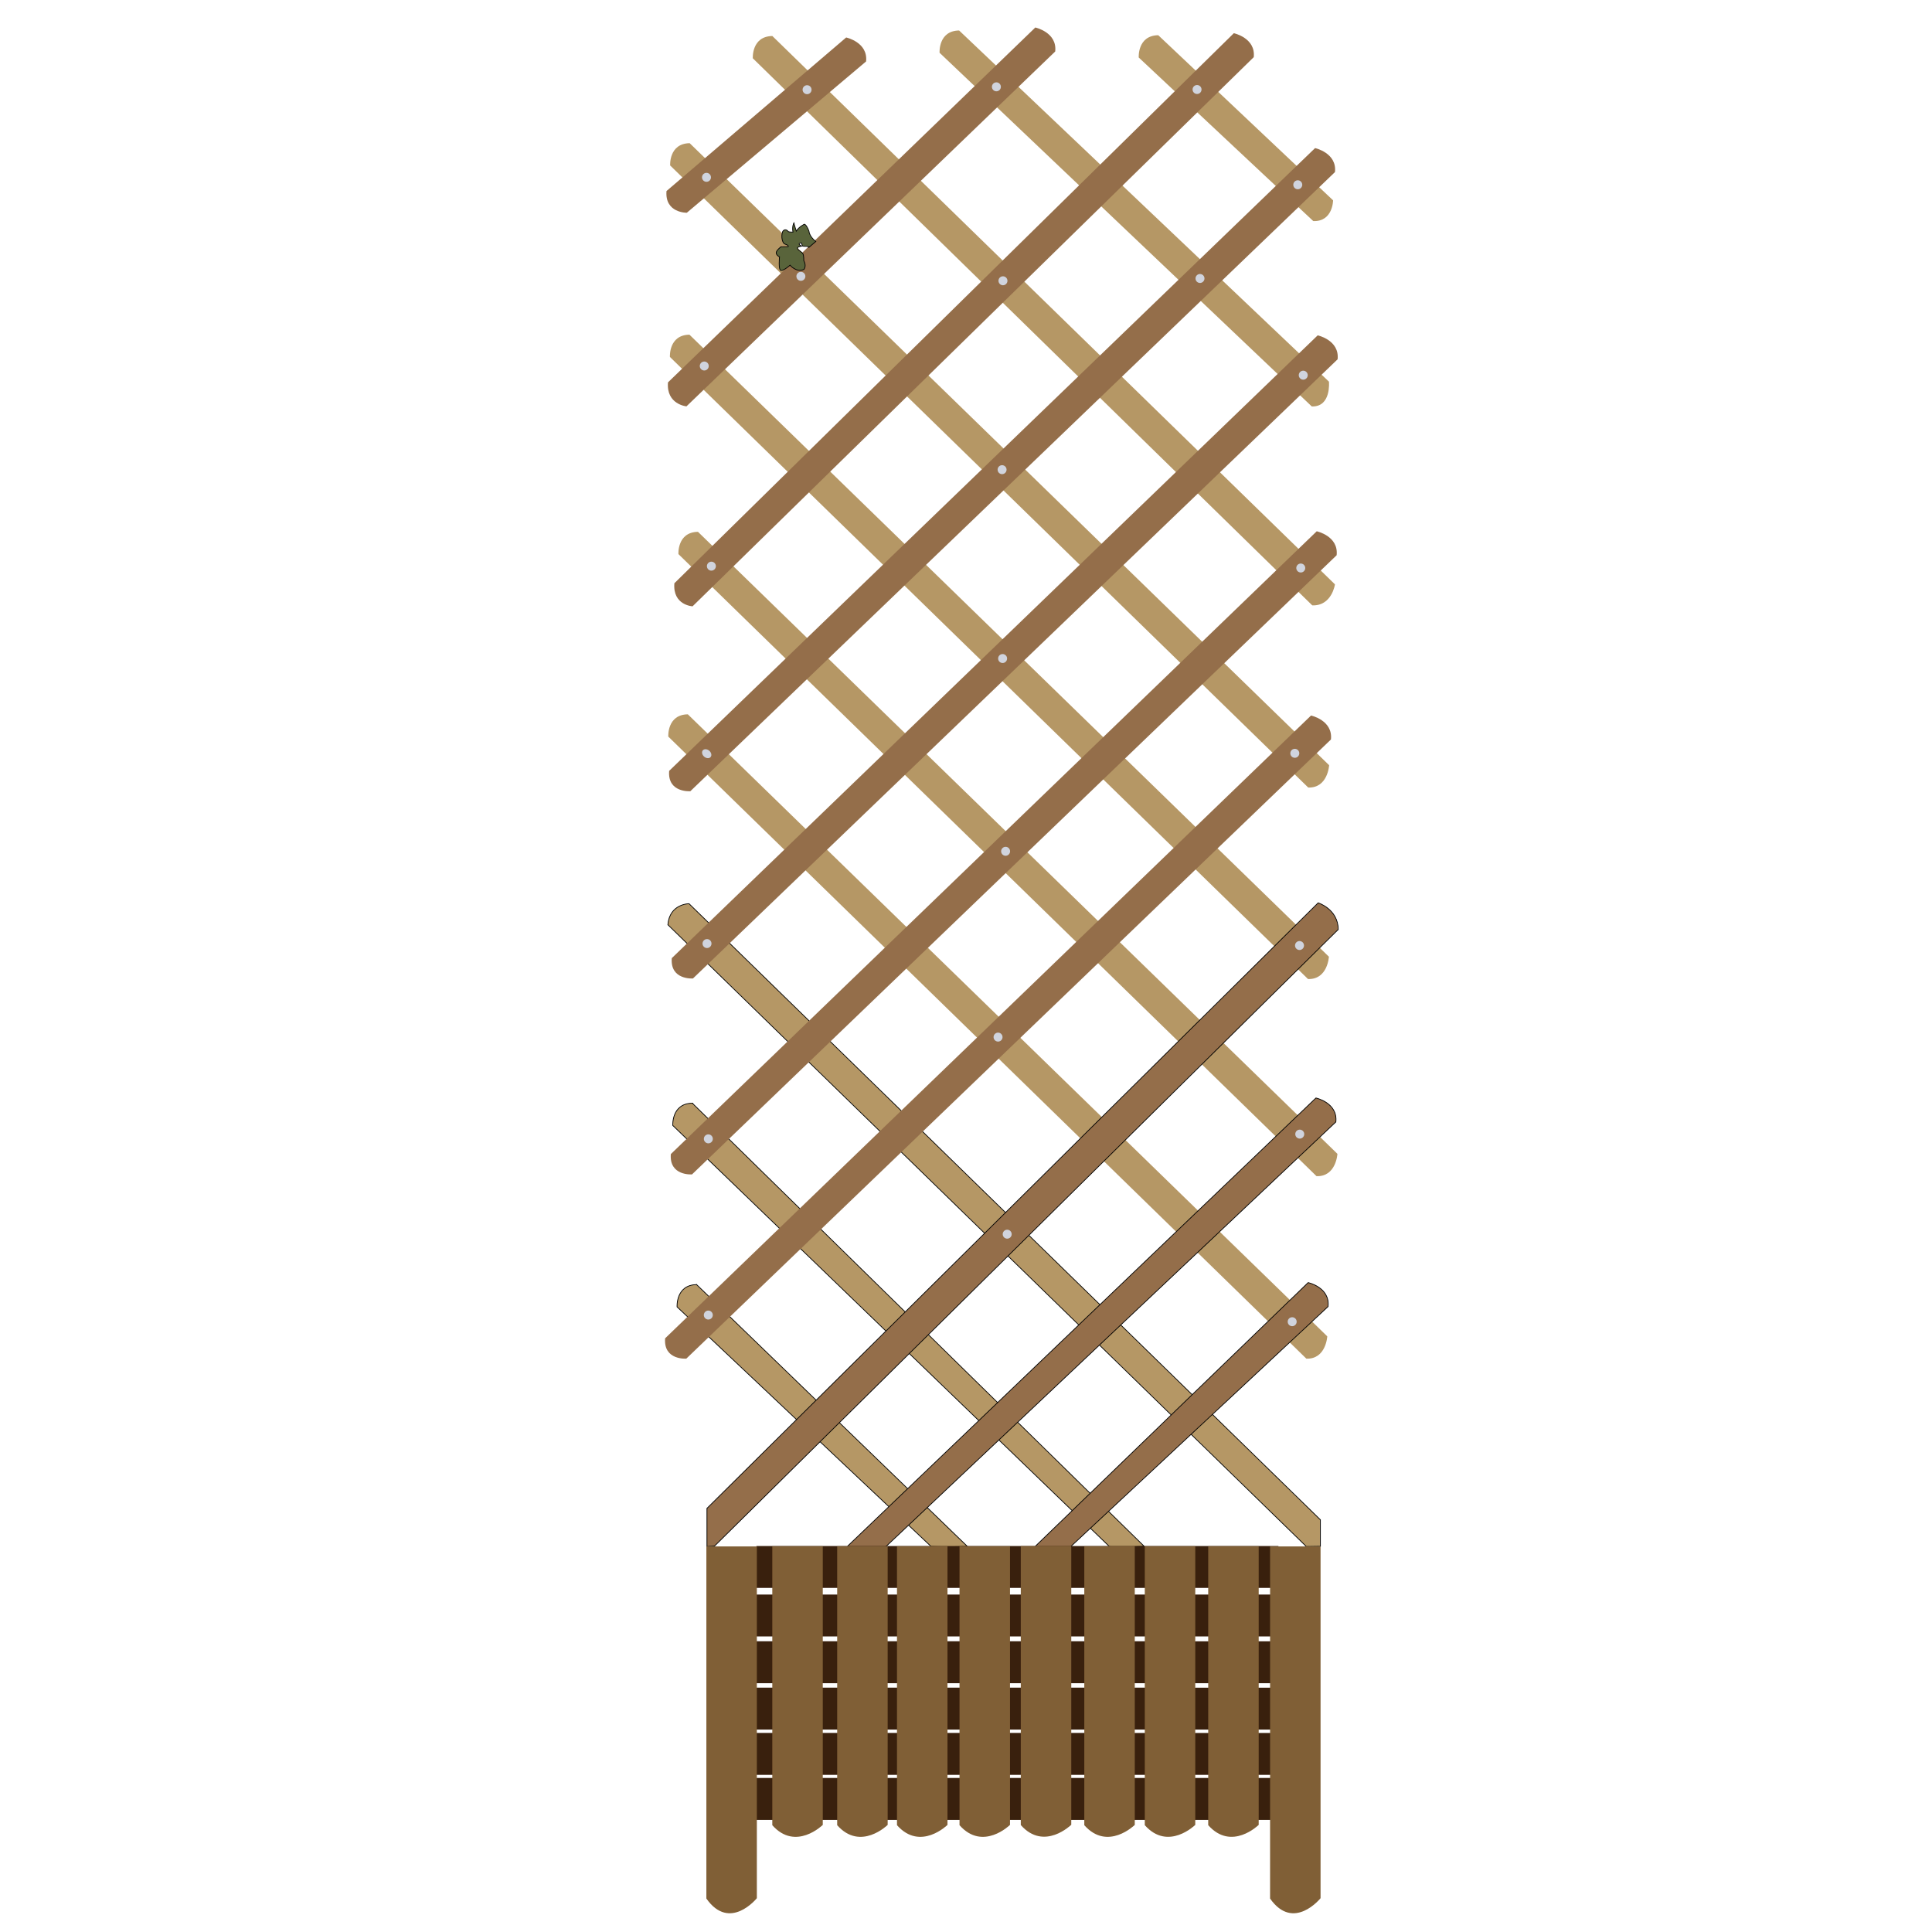 <?xml version="1.0" encoding="UTF-8" standalone="no"?>
<svg
   xmlns:dc="http://purl.org/dc/elements/1.1/"
   xmlns:cc="http://creativecommons.org/ns#"
   xmlns:rdf="http://www.w3.org/1999/02/22-rdf-syntax-ns#"
   xmlns:svg="http://www.w3.org/2000/svg"
   xmlns="http://www.w3.org/2000/svg"
   xmlns:sodipodi="http://sodipodi.sourceforge.net/DTD/sodipodi-0.dtd"
   xmlns:inkscape="http://www.inkscape.org/namespaces/inkscape"
   sodipodi:docname="empty-trellis.svg"
   inkscape:version="1.0 (4035a4fb49, 2020-05-01)"
   id="svg1448"
   version="1.1"
   viewBox="0 0 132.292 132.292"
   height="500"
   width="500">
  <defs
     id="defs1442" />
  <sodipodi:namedview
     inkscape:window-maximized="1"
     inkscape:window-y="34"
     inkscape:window-x="10"
     inkscape:window-height="1396"
     inkscape:window-width="2540"
     inkscape:guide-bbox="true"
     showguides="true"
     units="px"
     showgrid="false"
     inkscape:document-rotation="0"
     inkscape:current-layer="layer1"
     inkscape:document-units="mm"
     inkscape:cy="242.27358"
     inkscape:cx="238.73719"
     inkscape:zoom="1.5168671"
     inkscape:pageshadow="2"
     inkscape:pageopacity="0.0"
     borderopacity="1.0"
     bordercolor="#666666"
     pagecolor="#ffffff"
     id="base" />
  <g
     id="layer1"
     inkscape:groupmode="layer"
     inkscape:label="Layer 1">
    <path
       style="display:inline;fill:#b59765;fill-opacity:1;stroke:none;stroke-width:0.051px;stroke-linecap:butt;stroke-linejoin:miter;stroke-opacity:1"
       d="m 52.886,2.466 38.524,37.548 c 0,0 -0.207,1.486 -1.554,1.438 L 51.548,3.992 c 0,0 -0.097,-1.504 1.338,-1.526 z"
       id="path1137" />
    <path
       id="path1137-4"
       d="M 47.226,9.805 91.011,52.397 c 0,0 -0.084,1.575 -1.432,1.528 L 45.888,11.33 c 0,0 -0.097,-1.504 1.338,-1.526 z"
       style="display:inline;fill:#b59765;fill-opacity:1;stroke:none;stroke-width:0.051px;stroke-linecap:butt;stroke-linejoin:miter;stroke-opacity:1"
       sodipodi:nodetypes="ccccc" />
    <path
       id="path1137-2"
       d="M 65.674,2.087 90.999,26.133 c 0,0 0.17,1.745 -1.177,1.697 L 64.336,3.613 c 0,0 -0.097,-1.504 1.338,-1.526 z"
       style="display:inline;fill:#b59765;fill-opacity:1;stroke:none;stroke-width:0.051px;stroke-linecap:butt;stroke-linejoin:miter;stroke-opacity:1"
       sodipodi:nodetypes="ccccc" />
    <path
       sodipodi:nodetypes="ccccc"
       style="display:inline;fill:#b59765;fill-opacity:1;stroke:none;stroke-width:0.051px;stroke-linecap:butt;stroke-linejoin:miter;stroke-opacity:1"
       d="M 79.31,2.411 91.282,13.718 c 0,0 -0.009,1.468 -1.356,1.421 L 77.973,3.937 c 0,0 -0.097,-1.504 1.338,-1.526 z"
       id="path1137-2-6" />
    <path
       sodipodi:nodetypes="ccccc"
       style="display:inline;fill:#b59765;fill-opacity:1;stroke:none;stroke-width:0.051px;stroke-linecap:butt;stroke-linejoin:miter;stroke-opacity:1"
       d="m 47.21,22.917 43.786,42.593 c 0,0 -0.084,1.575 -1.432,1.528 L 45.872,24.442 c 0,0 -0.097,-1.504 1.338,-1.526 z"
       id="path1137-4-6" />
    <path
       id="path1137-4-6-4"
       d="M 47.793,36.416 91.579,79.009 c 0,0 -0.084,1.575 -1.432,1.528 L 46.455,37.942 c 0,0 -0.097,-1.504 1.338,-1.526 z"
       style="display:inline;fill:#b59765;fill-opacity:1;stroke:none;stroke-width:0.051px;stroke-linecap:butt;stroke-linejoin:miter;stroke-opacity:1"
       sodipodi:nodetypes="ccccc" />
    <path
       id="path1137-4-6-9"
       d="m 47.098,48.912 43.786,42.593 c 0,0 -0.084,1.575 -1.432,1.528 L 45.761,50.438 c 0,0 -0.097,-1.504 1.338,-1.526 z"
       style="display:inline;fill:#b59765;fill-opacity:1;stroke:none;stroke-width:0.051px;stroke-linecap:butt;stroke-linejoin:miter;stroke-opacity:1"
       sodipodi:nodetypes="ccccc" />
    <path
       id="path1137-4-6-0"
       d="M 47.406,75.54 78.339,105.873 c 0,0 -1.017,0.082 -2.365,0.034 L 46.069,77.065 c 0,0 -0.097,-1.504 1.338,-1.526 z"
       style="display:inline;fill:#b59765;fill-opacity:1;stroke:#000000;stroke-width:0.051px;stroke-linecap:butt;stroke-linejoin:miter;stroke-opacity:1"
       sodipodi:nodetypes="ccccc" />
    <path
       sodipodi:nodetypes="ccccc"
       style="display:inline;fill:#b59765;fill-opacity:1;stroke:#000000;stroke-width:0.051px;stroke-linecap:butt;stroke-linejoin:miter;stroke-opacity:1"
       d="M 47.7,87.962 66.24,105.888 c 0,0 -1.136,0.056 -2.483,0.007 L 46.362,89.488 c 0,0 -0.097,-1.504 1.338,-1.526 z"
       id="path1137-2-62"
       inkscape:transform-center-x="-66.439554"
       inkscape:transform-center-y="-303.57584" />
    <path
       style="display:inline;fill:#b59765;fill-opacity:1;stroke:#000000;stroke-width:0.051px;stroke-linecap:butt;stroke-linejoin:miter;stroke-opacity:1"
       d="m 89.449,105.897 0.964,-0.015 v -1.816 L 47.182,61.88 c 0,0 -1.332,-0.002 -1.45,1.442 z"
       id="path968" />
    <path
       style="display:inline;fill:#946e4a;fill-opacity:1;fill-rule:nonzero;stroke:none;stroke-width:0.051;stroke-linecap:butt;stroke-linejoin:miter;stroke-miterlimit:4;stroke-dasharray:none;stroke-opacity:1"
       d="M 45.638,13.081 57.941,2.566 c 0,0 1.506,0.324 1.363,1.641 L 47.029,14.568 c 0,0 -1.515,0.025 -1.391,-1.488 z"
       id="path1117" />
    <path
       style="display:inline;fill:none;fill-rule:evenodd;stroke:none;stroke-width:0.051px;stroke-linecap:butt;stroke-linejoin:miter;stroke-opacity:1"
       d="m 57.914,8.504 v 0"
       id="path1123"
       inkscape:connector-type="polyline"
       inkscape:connector-curvature="0" />
    <path
       id="path1117-3"
       d="M 45.739,26.183 70.892,1.883 c 0,0 1.506,0.324 1.363,1.641 L 47.004,27.825 c 0,0 -1.389,-0.129 -1.265,-1.642 z"
       style="display:inline;fill:#946e4a;fill-opacity:1;fill-rule:nonzero;stroke:none;stroke-width:0.051;stroke-linecap:butt;stroke-linejoin:miter;stroke-miterlimit:4;stroke-dasharray:none;stroke-opacity:1"
       sodipodi:nodetypes="ccccc" />
    <path
       sodipodi:nodetypes="ccccc"
       style="display:inline;fill:#946e4a;fill-opacity:1;fill-rule:nonzero;stroke:none;stroke-width:0.051;stroke-linecap:butt;stroke-linejoin:miter;stroke-miterlimit:4;stroke-dasharray:none;stroke-opacity:1"
       d="M 46.177,39.938 84.486,2.273 c 0,0 1.506,0.324 1.363,1.641 L 47.423,41.517 c 0,0 -1.37,-0.066 -1.246,-1.579 z"
       id="path1117-3-1" />
    <path
       id="path1117-3-1-4"
       d="M 45.82,52.785 90.048,10.141 c 0,0 1.506,0.324 1.363,1.641 L 47.27,54.178 c 0,0 -1.574,0.121 -1.45,-1.392 z"
       style="display:inline;fill:#946e4a;fill-opacity:1;fill-rule:nonzero;stroke:none;stroke-width:0.051;stroke-linecap:butt;stroke-linejoin:miter;stroke-miterlimit:4;stroke-dasharray:none;stroke-opacity:1"
       sodipodi:nodetypes="ccccc" />
    <path
       sodipodi:nodetypes="ccccc"
       style="display:inline;fill:#946e4a;fill-opacity:1;fill-rule:nonzero;stroke:none;stroke-width:0.051;stroke-linecap:butt;stroke-linejoin:miter;stroke-miterlimit:4;stroke-dasharray:none;stroke-opacity:1"
       d="M 46,65.608 90.228,22.963 c 0,0 1.506,0.324 1.363,1.641 L 47.45,67 c 0,0 -1.574,0.121 -1.45,-1.392 z"
       id="path1117-3-1-4-9" />
    <path
       id="path1117-3-1-4-9-2"
       d="M 45.935,79.024 90.162,36.379 c 0,0 1.506,0.324 1.363,1.641 L 47.385,80.416 c 0,0 -1.574,0.121 -1.45,-1.392 z"
       style="display:inline;fill:#946e4a;fill-opacity:1;fill-rule:nonzero;stroke:none;stroke-width:0.051;stroke-linecap:butt;stroke-linejoin:miter;stroke-miterlimit:4;stroke-dasharray:none;stroke-opacity:1"
       sodipodi:nodetypes="ccccc" />
    <path
       sodipodi:nodetypes="ccccc"
       style="display:inline;fill:#946e4a;fill-opacity:1;fill-rule:nonzero;stroke:none;stroke-width:0.051;stroke-linecap:butt;stroke-linejoin:miter;stroke-miterlimit:4;stroke-dasharray:none;stroke-opacity:1"
       d="M 45.544,91.64 89.772,48.995 c 0,0 1.506,0.324 1.363,1.641 L 46.994,93.032 c 0,0 -1.574,0.121 -1.45,-1.392 z"
       id="path1117-3-1-4-9-2-0" />
    <path
       sodipodi:nodetypes="ccccc"
       style="display:inline;fill:#946e4a;fill-opacity:1;fill-rule:nonzero;stroke:#000000;stroke-width:0.051;stroke-linecap:butt;stroke-linejoin:miter;stroke-miterlimit:4;stroke-dasharray:none;stroke-opacity:1"
       d="M 58.045,105.864 90.108,75.184 c 0,0 1.506,0.324 1.363,1.641 L 60.673,105.889 c 0,0 -2.752,1.488 -2.628,-0.025 z"
       id="path1117-3-1-4-9-2-0-6-8" />
    <path
       id="path1117-3-1-4-9-2-0-6-8-9"
       d="M 70.904,105.868 89.575,87.825 c 0,0 1.506,0.324 1.363,1.641 L 73.352,105.868 c 0.188,0 -2.571,1.513 -2.447,5.8e-4 z"
       style="display:inline;fill:#946e4a;fill-opacity:1;fill-rule:nonzero;stroke:#000000;stroke-width:0.051;stroke-linecap:butt;stroke-linejoin:miter;stroke-miterlimit:4;stroke-dasharray:none;stroke-opacity:1"
       sodipodi:nodetypes="ccccc" />
    <path
       style="display:inline;fill:#946e4a;fill-opacity:1;stroke:#000000;stroke-width:0.051px;stroke-linecap:butt;stroke-linejoin:miter;stroke-opacity:1"
       d="M 48.408,105.903 V 103.283 L 90.26,61.822 c 0,0 1.365,0.423 1.374,1.824 L 48.931,105.861 Z"
       id="path970"
       sodipodi:nodetypes="cccccc" />
    <circle
       style="display:inline;fill:#d0d4de;fill-opacity:1;stroke:none;stroke-width:0.166;stroke-linecap:round;stop-color:#000000"
       id="path985"
       cx="88.864"
       cy="12.652"
       r="0.307" />
    <circle
       r="0.307"
       cy="6.129"
       cx="81.967"
       id="path985-9"
       style="display:inline;fill:#d0d4de;fill-opacity:1;stroke:none;stroke-width:0.166;stroke-linecap:round;stop-color:#000000" />
    <circle
       style="display:inline;fill:#d0d4de;fill-opacity:1;stroke:none;stroke-width:0.166;stroke-linecap:round;stop-color:#000000"
       id="path985-9-1"
       cx="68.227"
       cy="5.945"
       r="0.307" />
    <circle
       style="display:inline;fill:#d0d4de;fill-opacity:1;stroke:none;stroke-width:0.166;stroke-linecap:round;stop-color:#000000"
       id="path985-9-2"
       cx="55.264"
       cy="6.142"
       r="0.307" />
    <circle
       r="0.307"
       cy="12.143"
       cx="48.376"
       id="path985-9-2-7"
       style="display:inline;fill:#d0d4de;fill-opacity:1;stroke:none;stroke-width:0.166;stroke-linecap:round;stop-color:#000000" />
    <circle
       r="0.307"
       cy="25.062"
       cx="48.224"
       id="path985-9-2-0"
       style="display:inline;fill:#d0d4de;fill-opacity:1;stroke:none;stroke-width:0.166;stroke-linecap:round;stop-color:#000000" />
    <circle
       r="0.307"
       cy="38.767"
       cx="48.712"
       id="path985-9-2-9"
       style="display:inline;fill:#d0d4de;fill-opacity:1;stroke:none;stroke-width:0.166;stroke-linecap:round;stop-color:#000000" />
    <circle
       r="0.307"
       cy="25.69"
       cx="89.239"
       id="path985-9-2-3"
       style="display:inline;fill:#d0d4de;fill-opacity:1;stroke:none;stroke-width:0.166;stroke-linecap:round;stop-color:#000000" />
    <circle
       style="display:inline;fill:#d0d4de;fill-opacity:1;stroke:none;stroke-width:0.166;stroke-linecap:round;stop-color:#000000"
       id="path985-9-2-3-0"
       cx="89.069"
       cy="38.894"
       r="0.307" />
    <circle
       style="display:inline;fill:#d0d4de;fill-opacity:1;stroke:none;stroke-width:0.166;stroke-linecap:round;stop-color:#000000"
       id="path985-9-2-3-6"
       cx="88.661"
       cy="51.582"
       r="0.307" />
    <circle
       style="display:inline;fill:#d0d4de;fill-opacity:1;stroke:none;stroke-width:0.166;stroke-linecap:round;stop-color:#000000"
       id="path985-9-2-3-2"
       cx="88.983"
       cy="64.744"
       r="0.307"
       inkscape:transform-center-x="-16.302322"
       inkscape:transform-center-y="2.9366646" />
    <circle
       inkscape:transform-center-y="2.9366687"
       inkscape:transform-center-x="-16.302325"
       r="0.307"
       cy="77.658"
       cx="89"
       id="path985-9-2-3-2-6"
       style="display:inline;fill:#d0d4de;fill-opacity:1;stroke:none;stroke-width:0.166;stroke-linecap:round;stop-color:#000000" />
    <circle
       inkscape:transform-center-y="2.9366659"
       inkscape:transform-center-x="-16.30232"
       cy="90.503"
       cx="88.481"
       id="path985-9-2-3-2-1"
       style="display:inline;fill:#d0d4de;fill-opacity:1;stroke:none;stroke-width:0.166;stroke-linecap:round;stop-color:#000000"
       r="0.307" />
    <circle
       inkscape:transform-center-y="2.936658"
       inkscape:transform-center-x="-16.302322"
       r="0.307"
       cy="90.047"
       cx="48.501"
       id="path985-9-2-3-2-8"
       style="display:inline;fill:#d0d4de;fill-opacity:1;stroke:none;stroke-width:0.166;stroke-linecap:round;stop-color:#000000" />
    <circle
       inkscape:transform-center-y="2.9366668"
       inkscape:transform-center-x="-16.302327"
       r="0.307"
       cy="77.982"
       cx="48.503"
       id="path985-9-2-3-2-7"
       style="display:inline;fill:#d0d4de;fill-opacity:1;stroke:none;stroke-width:0.166;stroke-linecap:round;stop-color:#000000" />
    <circle
       inkscape:transform-center-y="2.9366757"
       inkscape:transform-center-x="-16.302321"
       r="0.307"
       cy="64.61"
       cx="48.412"
       id="path985-9-2-3-2-9"
       style="display:inline;fill:#d0d4de;fill-opacity:1;stroke:none;stroke-width:0.166;stroke-linecap:round;stop-color:#000000" />
    <ellipse
       inkscape:transform-center-y="2.9366707"
       inkscape:transform-center-x="-17.111615"
       cy="53.536"
       cx="34.151"
       id="path985-9-2-3-2-2"
       style="display:inline;fill:#d0d4de;fill-opacity:1;stroke:none;stroke-width:0.169;stroke-linecap:round;stop-color:#000000"
       rx="0.307"
       ry="0.318"
       transform="matrix(1,0,0.266,0.964,0,0)" />
    <circle
       inkscape:transform-center-y="2.9366644"
       inkscape:transform-center-x="-16.302328"
       r="0.307"
       cy="19.068"
       cx="82.169"
       id="path985-9-2-3-2-0"
       style="display:inline;fill:#d0d4de;fill-opacity:1;stroke:none;stroke-width:0.166;stroke-linecap:round;stop-color:#000000" />
    <circle
       inkscape:transform-center-y="2.9366633"
       inkscape:transform-center-x="-16.302323"
       r="0.307"
       cy="19.226"
       cx="68.677"
       id="path985-9-2-3-2-23"
       style="display:inline;fill:#d0d4de;fill-opacity:1;stroke:none;stroke-width:0.166;stroke-linecap:round;stop-color:#000000" />
    <circle
       inkscape:transform-center-y="2.9366668"
       inkscape:transform-center-x="-16.302321"
       r="0.307"
       cy="18.922"
       cx="54.84"
       id="path985-9-2-3-2-75"
       style="display:inline;fill:#d0d4de;fill-opacity:1;stroke:none;stroke-width:0.166;stroke-linecap:round;stop-color:#000000" />
    <circle
       inkscape:transform-center-y="2.9366648"
       inkscape:transform-center-x="-16.302327"
       r="0.307"
       cy="32.16"
       cx="68.617"
       id="path985-9-2-3-2-92"
       style="display:inline;fill:#d0d4de;fill-opacity:1;stroke:none;stroke-width:0.166;stroke-linecap:round;stop-color:#000000" />
    <circle
       inkscape:transform-center-y="2.9366665"
       inkscape:transform-center-x="-16.302322"
       r="0.307"
       cy="45.092"
       cx="68.653"
       id="path985-9-2-3-2-28"
       style="display:inline;fill:#d0d4de;fill-opacity:1;stroke:none;stroke-width:0.166;stroke-linecap:round;stop-color:#000000" />
    <circle
       inkscape:transform-center-y="2.9366661"
       inkscape:transform-center-x="-16.302324"
       r="0.307"
       cy="58.292"
       cx="68.858"
       id="path985-9-2-3-2-97"
       style="display:inline;fill:#d0d4de;fill-opacity:1;stroke:none;stroke-width:0.166;stroke-linecap:round;stop-color:#000000" />
    <circle
       inkscape:transform-center-y="2.9366692"
       inkscape:transform-center-x="-16.302326"
       r="0.307"
       cy="71.015"
       cx="68.341"
       id="path985-9-2-3-2-3"
       style="display:inline;fill:#d0d4de;fill-opacity:1;stroke:none;stroke-width:0.166;stroke-linecap:round;stop-color:#000000" />
    <circle
       inkscape:transform-center-y="2.9366697"
       inkscape:transform-center-x="-16.302328"
       r="0.307"
       cy="84.51"
       cx="68.967"
       id="path985-9-2-3-2-61"
       style="display:inline;fill:#d0d4de;fill-opacity:1;stroke:none;stroke-width:0.166;stroke-linecap:round;stop-color:#000000" />
    <path
       style="display:inline;fill:#59643b;fill-opacity:1;stroke:#000000;stroke-width:0.051px;stroke-linecap:butt;stroke-linejoin:miter;stroke-opacity:1"
       d="m 53.962,16.894 -0.493,0.01 c 0,0 -0.315,0.241 -0.32,0.404 -0.005,0.163 0.227,0.283 0.227,0.283 0,0 -0.093,0.918 0.107,0.93 0.2,0.011 0.614,-0.362 0.614,-0.362 0,0 0.439,0.529 0.951,0.287 0,0 0.195,-0.22 -0.01,-0.603 0,0 0.014,-0.367 -0.074,-0.492 -0.088,-0.126 -0.484,-0.294 -0.305,-0.436 l 0.228,-0.062 c 0,0 -0.172,-0.08 -0.167,-0.15 0.005,-0.07 0.176,-0.056 0.176,-0.056 0,0 0.009,0.186 0.092,0.212 0.082,0.025 0.38,-0.021 0.403,0.079 l 0.471,-0.403 c 0,0 -0.431,-0.314 -0.469,-0.71 0,0 -0.16,-0.431 -0.31,-0.475 0,0 -0.361,0.165 -0.558,0.472 0,0 -0.141,-0.436 -0.164,-0.561 0,0 -0.135,0.22 -0.064,0.631 0,0 -0.3,0.008 -0.331,-0.047 -0.031,-0.055 -0.194,-0.194 -0.336,-0.043 -0.142,0.151 -0.143,0.831 0.141,0.92 0.284,0.09 0.191,0.171 0.191,0.171 z"
       id="path1179" />
    <path
       sodipodi:nodetypes="cccccc"
       id="path1015"
       d="m 87.537,122.144 v 2.47 H 51.795 v -2.869 l 35.743,5.8e-4 z"
       style="display:inline;fill:#39200d;fill-opacity:1;stroke:none;stroke-width:0.051px;stroke-linecap:butt;stroke-linejoin:miter;stroke-opacity:1" />
    <path
       style="display:inline;fill:#39200d;fill-opacity:1;stroke:none;stroke-width:0.051px;stroke-linecap:butt;stroke-linejoin:miter;stroke-opacity:1"
       d="m 87.537,119.061 v 2.47 H 51.795 v -2.869 l 35.743,5.7e-4 z"
       id="path1015-6"
       sodipodi:nodetypes="cccccc" />
    <path
       style="display:inline;fill:#39200d;fill-opacity:1;stroke:none;stroke-width:0.051px;stroke-linecap:butt;stroke-linejoin:miter;stroke-opacity:1"
       d="m 87.537,115.96 v 2.47 H 51.795 v -2.869 l 35.743,5.6e-4 z"
       id="path1015-7"
       sodipodi:nodetypes="cccccc" />
    <path
       style="display:inline;fill:#39200d;fill-opacity:1;stroke:none;stroke-width:0.051px;stroke-linecap:butt;stroke-linejoin:miter;stroke-opacity:1"
       d="m 87.537,112.785 v 2.47 H 51.795 v -2.869 l 35.743,5.8e-4 z"
       id="path1015-5"
       sodipodi:nodetypes="cccccc" />
    <path
       sodipodi:nodetypes="cccccc"
       id="path1015-5-3"
       d="m 87.537,109.583 v 2.47 H 51.795 v -2.869 l 35.743,5.7e-4 z"
       style="display:inline;fill:#39200d;fill-opacity:1;stroke:none;stroke-width:0.051px;stroke-linecap:butt;stroke-linejoin:miter;stroke-opacity:1" />
    <path
       sodipodi:nodetypes="cccccc"
       id="path1015-5-5"
       d="m 87.537,106.26 v 2.47 H 51.795 v -2.869 l 35.743,5.7e-4 z"
       style="display:inline;fill:#39200d;fill-opacity:1;stroke:none;stroke-width:0.051px;stroke-linecap:butt;stroke-linejoin:miter;stroke-opacity:1" />
    <path
       sodipodi:nodetypes="ccccc"
       id="path867"
       d="m 86.967,130.001 v -24.112 h 3.457 v 24.088 c 0,0 -1.857,2.306 -3.457,0.024 z"
       style="display:inline;fill:#805f36;fill-opacity:1;stroke:none;stroke-width:0.051px;stroke-linecap:butt;stroke-linejoin:miter;stroke-opacity:1" />
    <path
       sodipodi:nodetypes="ccccc"
       id="path867-8-4"
       d="m 78.388,124.977 v -19.102 h 3.457 v 19.082 c 0,0 -1.857,1.827 -3.457,0.019 z"
       style="display:inline;fill:#805f36;fill-opacity:1;stroke:none;stroke-width:0.045px;stroke-linecap:butt;stroke-linejoin:miter;stroke-opacity:1" />
    <path
       style="display:inline;fill:#805f36;fill-opacity:1;stroke:none;stroke-width:0.045px;stroke-linecap:butt;stroke-linejoin:miter;stroke-opacity:1"
       d="m 74.246,124.979 v -19.102 h 3.457 v 19.082 c 0,0 -1.857,1.827 -3.457,0.019 z"
       id="path867-8-4-3"
       sodipodi:nodetypes="ccccc" />
    <path
       sodipodi:nodetypes="ccccc"
       id="path867-8-4-3-9"
       d="m 69.897,124.969 v -19.102 h 3.457 v 19.082 c 0,0 -1.857,1.827 -3.457,0.019 z"
       style="display:inline;fill:#805f36;fill-opacity:1;stroke:none;stroke-width:0.045px;stroke-linecap:butt;stroke-linejoin:miter;stroke-opacity:1" />
    <path
       sodipodi:nodetypes="ccccc"
       id="path867-8-4-3-2"
       d="m 65.702,124.979 v -19.102 h 3.457 v 19.082 c 0,0 -1.857,1.827 -3.457,0.019 z"
       style="display:inline;fill:#805f36;fill-opacity:1;stroke:none;stroke-width:0.045px;stroke-linecap:butt;stroke-linejoin:miter;stroke-opacity:1" />
    <path
       sodipodi:nodetypes="ccccc"
       id="path867-8-4-3-0"
       d="m 61.421,124.979 v -19.102 h 3.457 v 19.082 c 0,0 -1.857,1.827 -3.457,0.019 z"
       style="display:inline;fill:#805f36;fill-opacity:1;stroke:none;stroke-width:0.045px;stroke-linecap:butt;stroke-linejoin:miter;stroke-opacity:1" />
    <path
       sodipodi:nodetypes="ccccc"
       id="path867-8-4-3-6"
       d="m 57.325,124.979 v -19.102 h 3.457 v 19.082 c 0,0 -1.857,1.827 -3.457,0.019 z"
       style="display:inline;fill:#805f36;fill-opacity:1;stroke:none;stroke-width:0.045px;stroke-linecap:butt;stroke-linejoin:miter;stroke-opacity:1" />
    <path
       sodipodi:nodetypes="ccccc"
       id="path867-8-4-3-8"
       d="m 52.882,124.979 v -19.102 h 3.457 v 19.082 c 0,0 -1.857,1.827 -3.457,0.019 z"
       style="display:inline;fill:#805f36;fill-opacity:1;stroke:none;stroke-width:0.045px;stroke-linecap:butt;stroke-linejoin:miter;stroke-opacity:1" />
    <path
       style="display:inline;fill:#805f36;fill-opacity:1;stroke:none;stroke-width:0.051px;stroke-linecap:butt;stroke-linejoin:miter;stroke-opacity:1"
       d="m 48.368,130.001 v -24.112 h 3.457 v 24.088 c 0,0 -1.857,2.306 -3.457,0.024 z"
       id="path867-9"
       sodipodi:nodetypes="ccccc" />
    <path
       style="display:inline;fill:#805f36;fill-opacity:1;stroke:none;stroke-width:0.045px;stroke-linecap:butt;stroke-linejoin:miter;stroke-opacity:1"
       d="m 82.731,124.977 v -19.102 h 3.457 v 19.082 c 0,0 -1.857,1.827 -3.457,0.019 z"
       id="path867-8-4-6"
       sodipodi:nodetypes="ccccc" />
  </g>
</svg>
